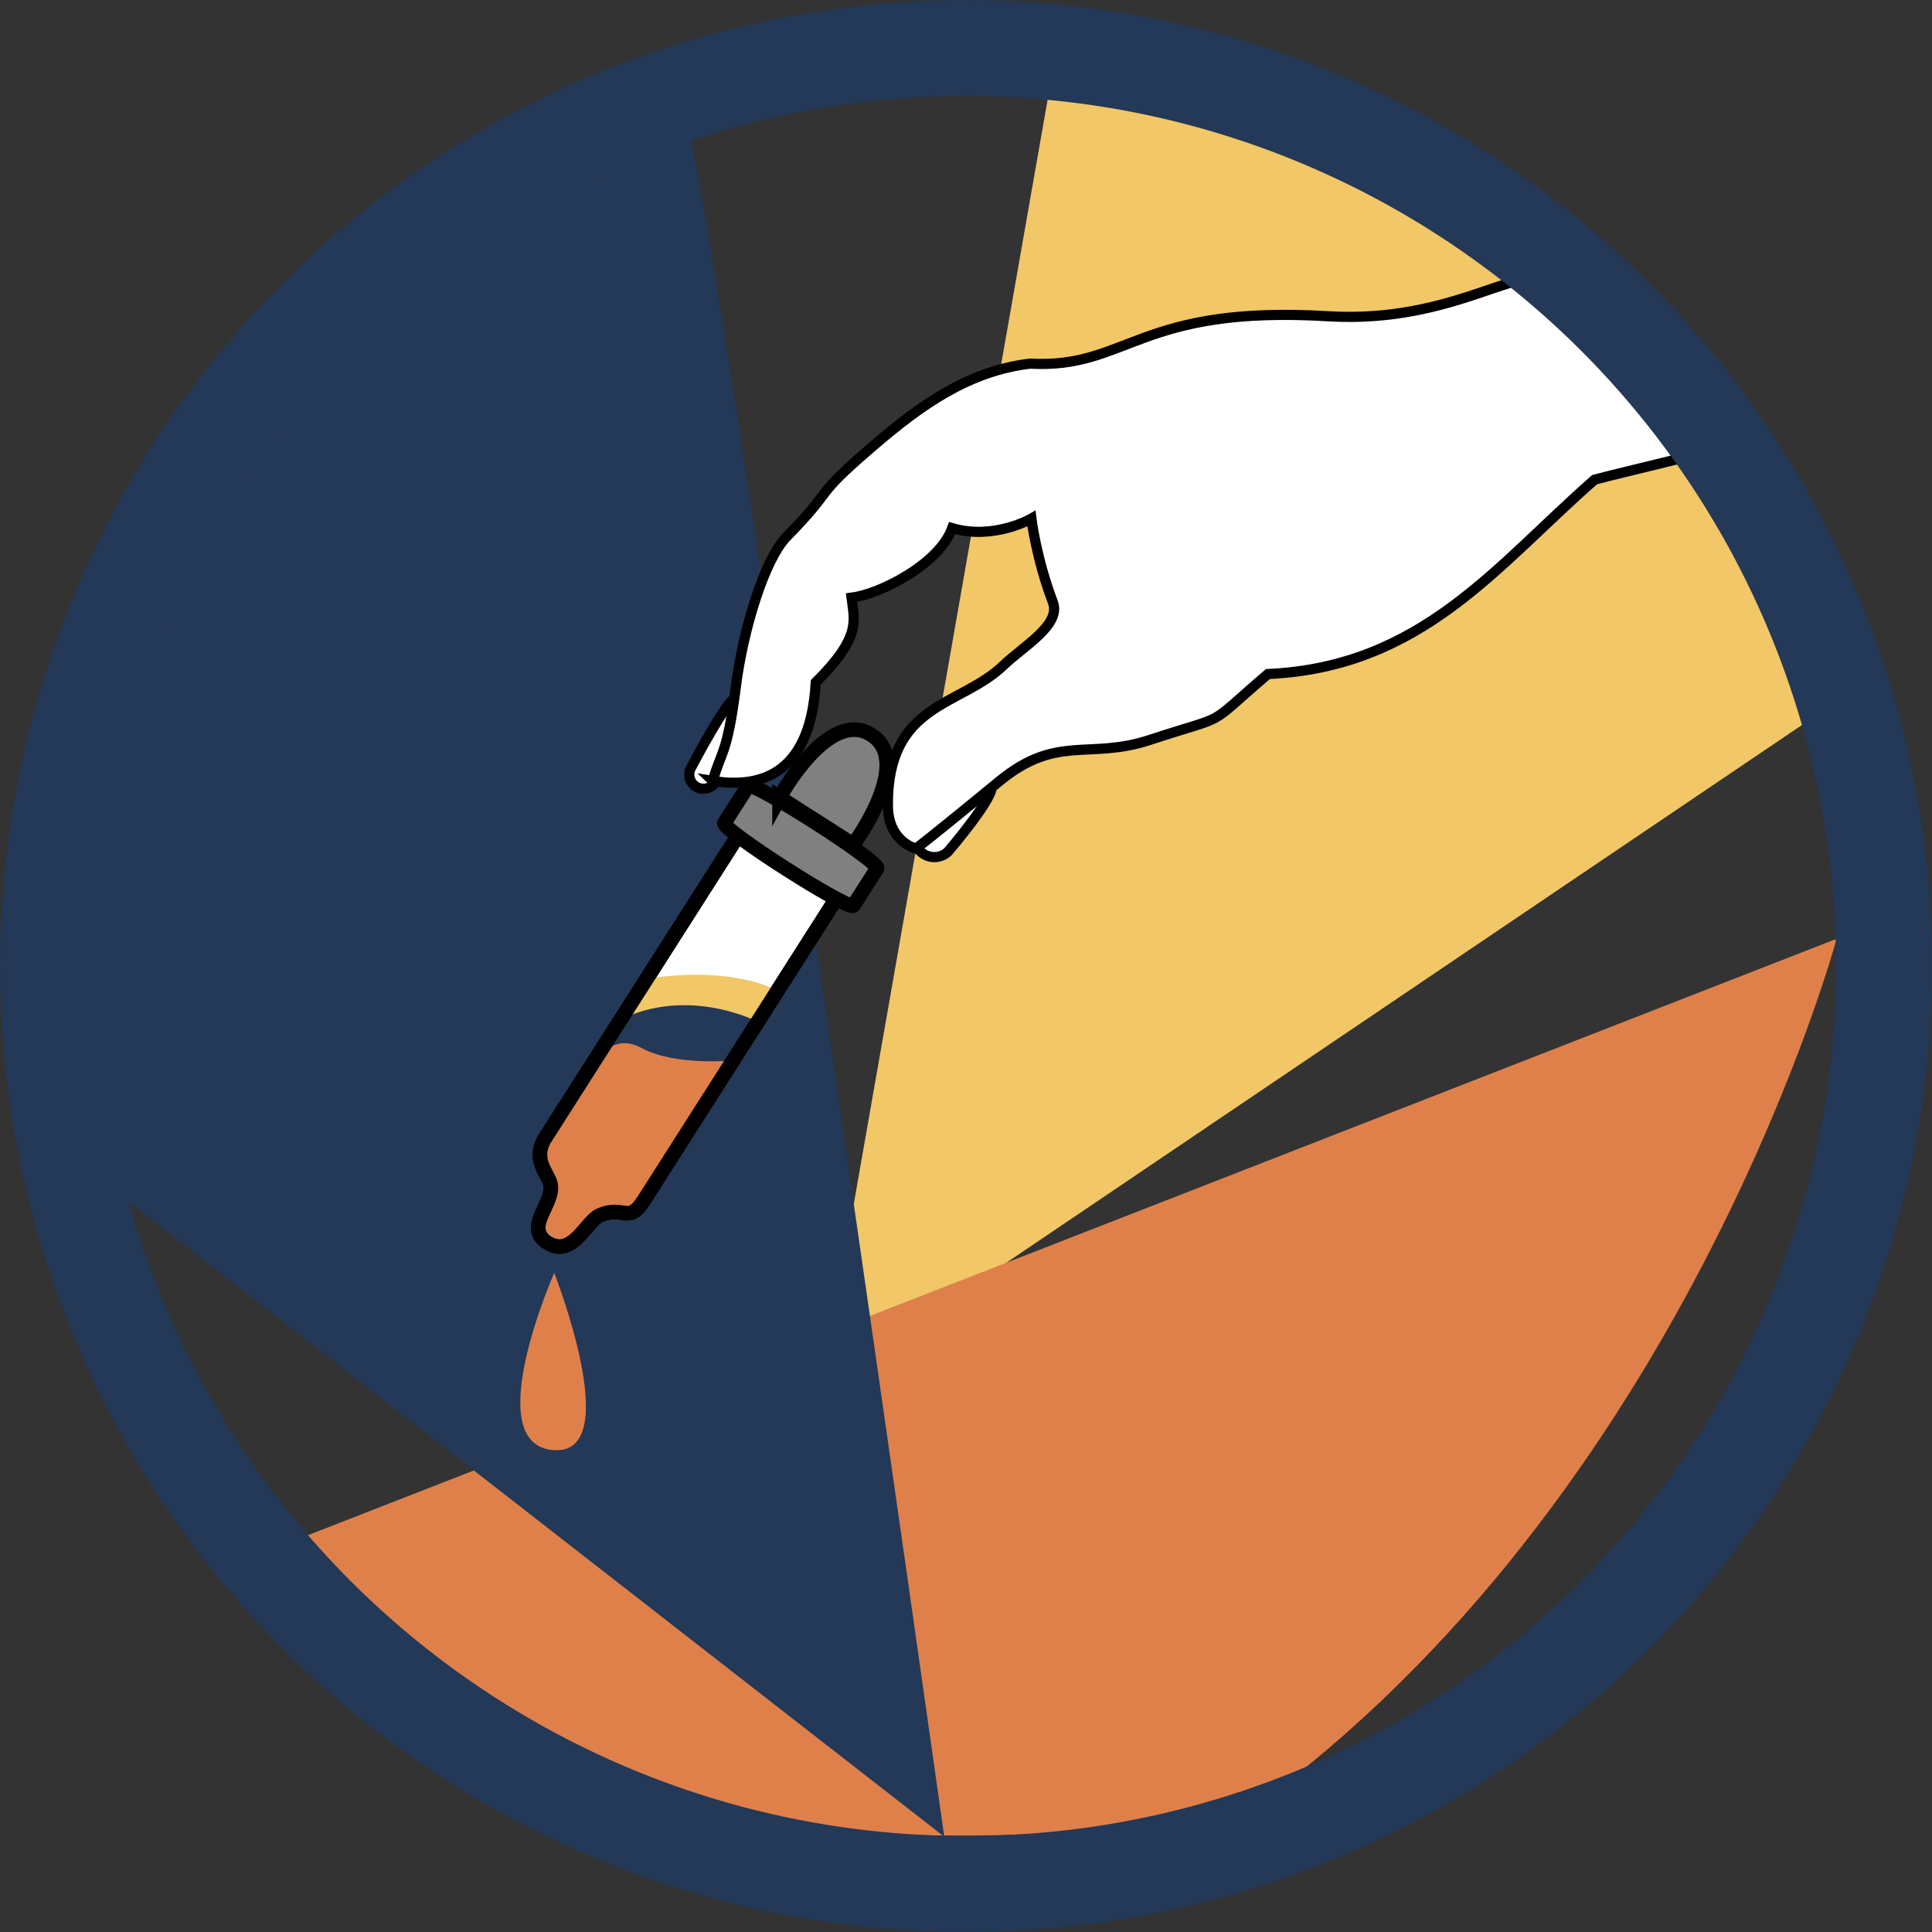 <?xml version="1.0" encoding="UTF-8"?><svg xmlns="http://www.w3.org/2000/svg" viewBox="0 0 279.78 279.78"><rect x="0" y="0" width="279.78" height="279.78" fill="#333333" stroke="none"/><defs><style>.e{fill:#f1c767;}.f{fill:#df804b;}.g{fill:#243857;}.h{stroke:#243857;stroke-width:13.9px;}.h,.i,.j,.k,.l{stroke-miterlimit:10;}.h,.k{fill:none;}.i,.j,.k{stroke-width:2.11px;}.i,.j,.k,.l{stroke:#000;}.i,.l{fill:#fff;}.j{fill:gray;}.l{stroke-width:1.47px;}</style></defs><g id="a"><path class="e" d="M151.97,12.95l-33,188,145-98s-9.03-31.56-42-61c-28-25-70-29-70-29Z"/><path class="f" d="M42.97,222.95l223-87s-21,78-82,124c-15.16,6.86-72.39,9.81-98-3-30-15-43-34-43-34Z"/><path class="g" d="M99.97,19.95c5,21,36.77,246.03,36.77,246.03L15.97,171.95S-16.03,63.95,99.97,19.95Z"/></g><g id="b"><g id="c"><path class="l" d="M101.06,114.06h0c-1.04-.45-1.53-1.67-1.08-2.71,0,0,5.56-10.65,6.6-10.2h0c1.04,.45,1.53,1.67,1.08,2.71l-3.89,9.11c-.45,1.04-1.66,1.53-2.71,1.09Z"/><path class="l" d="M139.42,113.51l-6.07,5.59c-1.17,1.08-1.24,2.92-.17,4.09h0c1.08,1.17,2.91,1.25,4.08,.17,0,0,7.31-8.51,6.24-9.68h0c-1.08-1.17-2.91-1.25-4.08-.17Z"/><path class="l" d="M103.22,113.09c5.93,.95,14.12-.03,14.91-14.27,6.68-6.63,5.57-8.99,5.18-12.27,4.09-.49,12.71-4.86,14.58-10.07,6.03,1.77,11.47-1.38,11.47-1.38,0,0,.69,5.74,3.11,12.11,1.25,3.27-4.23,6.33-7.21,9.19-6.23,5.96-16.81,5.35-16.68,20.31,.05,5.22,4.06,6.17,4.06,6.17,0,0,1.14-.77,12.12-9.78,8.32-6.82,12.92-3.05,21.72-5.94,11.99-3.94,7.69-1.46,17.13-9.55,22.31-1.02,33.02-15.62,47.31-28.15,5.55-1.45,13.9-3.32,15.86-4.04-7.88-11.12-14.54-18.24-21.81-24.47-4.06-3.48-14.17,5.97-32.6,4.85-27.62-1.67-28.99,7.64-43.21,6.86-9.01,1.08-15.89,6.07-22.67,11.88-9.26,7.93-5.14,5.61-12.55,13.16-3.27,3.33-6.35,13.61-7.37,21.69-1.28,10.14-2.2,9.42-3.34,13.71Z"/></g></g><g id="d"><path class="i" d="M79,164.72l28.42-44.57,14.24,9.1-28.42,44.57c-2.27,3.57-2.92,.64-6.4,2.18-1.93,.85-3.98,6.24-7.54,3.96-3.56-2.28,1.06-5.6,.42-8.52-.32-1.46-2.77-3.52-.72-6.73Z"/><path class="e" d="M79.72,163.8c3.41-5.35,8.22-15.27,15.28-22.27,12.28-1.48,17.69,2.03,17.69,2.03,0,0-15.32,23.99-18.73,29.34-2.27,3.57-2.92,.64-6.4,2.18-1.93,.85-3.98,6.24-7.54,3.96s1.06-5.6,.42-8.52c-.32-1.46-2.77-3.52-.72-6.73Z"/><path class="g" d="M79.72,163.8c3.41-5.35,6.11-8.69,11.77-16.86,9.53-3.64,18.41,1.11,18.41,1.11,0,0-12.53,19.5-15.94,24.85-2.27,3.57-2.92,.64-6.4,2.18-1.93,.85-3.98,6.24-7.54,3.96s1.06-5.6,.42-8.52c-.32-1.46-2.77-3.52-.72-6.73Z"/><path class="f" d="M79.72,163.8c3.41-5.35,6.96-15.45,13.18-12.04,4.85,2.66,13.39,1.8,13.39,1.8,0,0-8.92,14-12.33,19.34-2.27,3.57-2.92,.64-6.4,2.18-1.93,.85-3.98,6.24-7.54,3.96s1.06-5.6,.42-8.52c-.32-1.46-2.77-3.52-.72-6.73Z"/><path class="k" d="M79,164.72l28.42-44.57,14.24,9.1-28.42,44.57c-2.27,3.57-2.92,.64-6.4,2.18-1.93,.85-3.98,6.24-7.54,3.96-3.56-2.28,1.06-5.6,.42-8.52-.32-1.46-2.77-3.52-.72-6.73Z"/><path class="j" d="M123.6,131.12c-.57,.89-19.26-11.06-18.69-11.95l3.41-5.35c.57-.89,19.26,11.06,18.69,11.95l-3.41,5.35Z"/><path class="j" d="M112.89,115.49s7.07-13.05,13.3-9.07-2.62,15.89-2.62,15.89l-10.68-6.83Z"/><path class="f" d="M80.26,184.33s-10.91,24.69-.22,25.66c10.69,.97,.22-25.66,.22-25.66Z"/><circle class="h" cx="139.89" cy="139.89" r="132.94"/></g></svg>